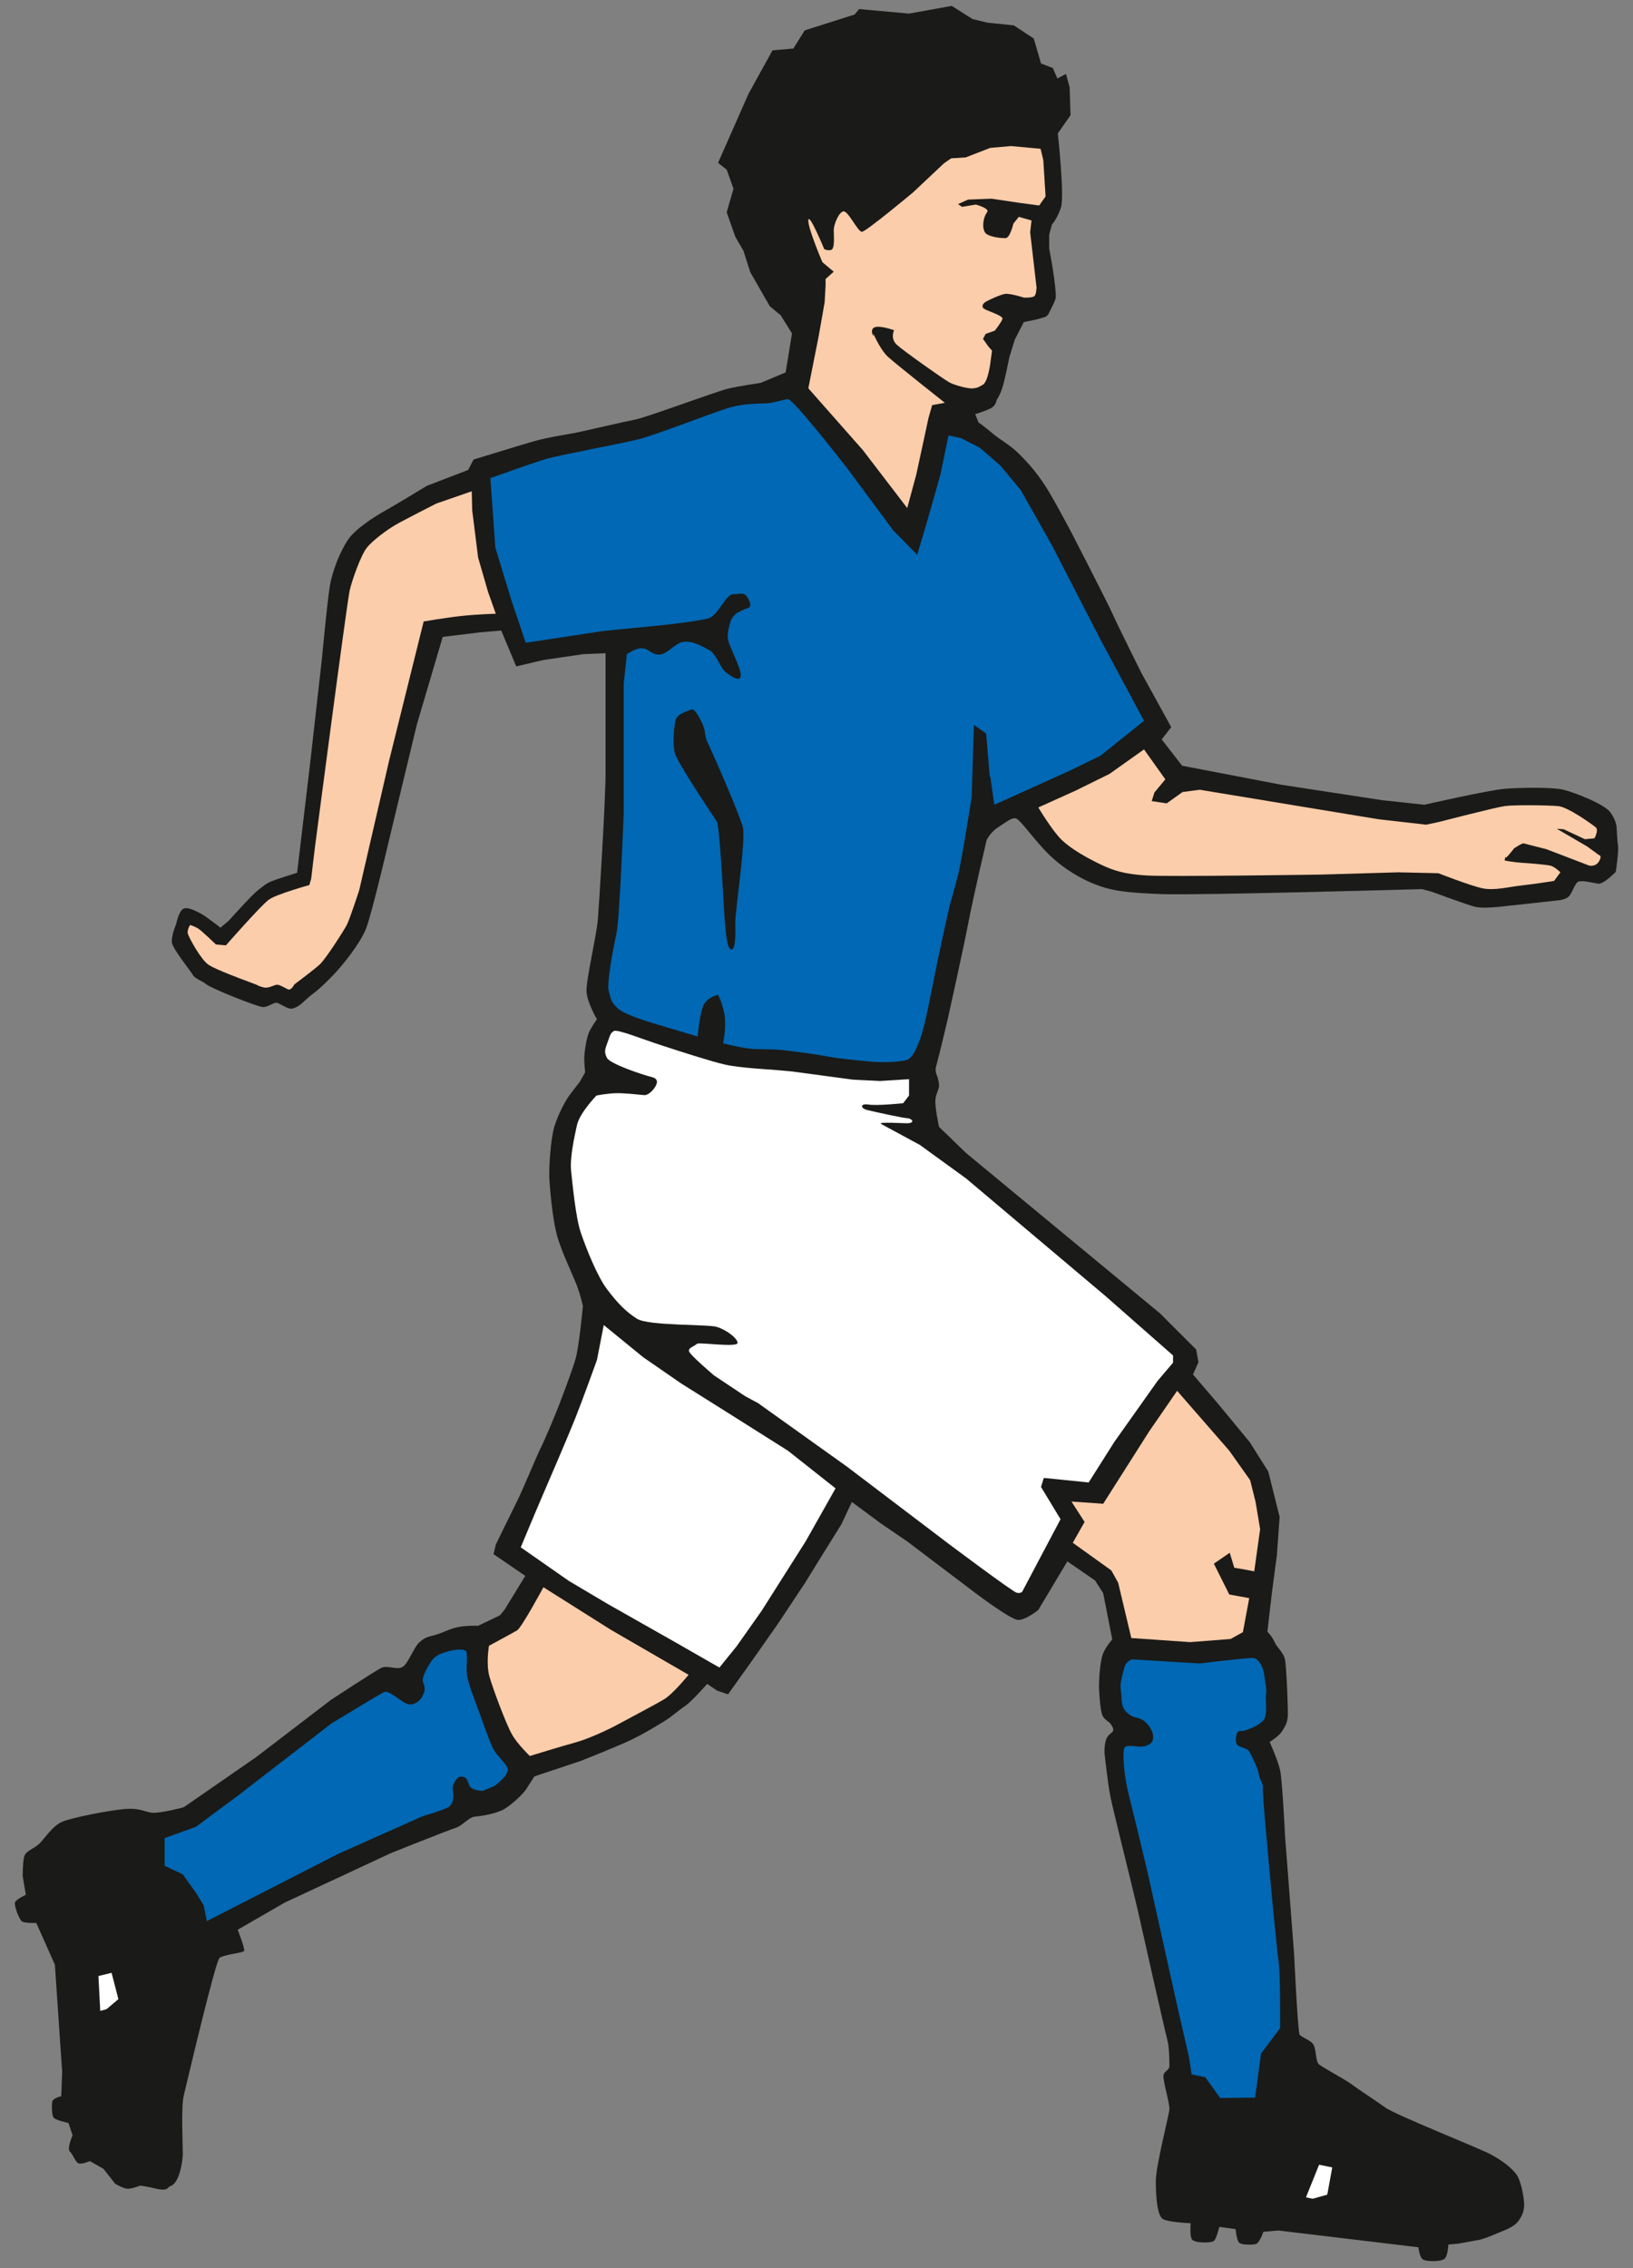 <?xml version="1.0" encoding="utf-8"?>
<!-- Generator: Adobe Illustrator 16.0.4, SVG Export Plug-In . SVG Version: 6.00 Build 0)  -->
<!DOCTYPE svg PUBLIC "-//W3C//DTD SVG 1.1//EN" "http://www.w3.org/Graphics/SVG/1.1/DTD/svg11.dtd">
<svg version="1.1" id="Ebene_1" xmlns:x="http://ns.adobe.com/Extensibility/1.0/" xmlns:i="http://ns.adobe.com/AdobeIllustrator/10.0/" xmlns:graph="http://ns.adobe.com/Graphs/1.0/"
	 xmlns="http://www.w3.org/2000/svg" xmlns:xlink="http://www.w3.org/1999/xlink" xmlns:a="http://ns.adobe.com/AdobeSVGViewerExtensions/3.0/"
	 x="0px" y="0px" width="36px" height="50px" viewBox="0 0 36 50" style="enable-background:new 0 0 36 50;" xml:space="preserve">
<rect x="0" y="0" width="36" height="50" fill="#808080" stroke="none"/>
<style type="text/css">
<![CDATA[
	.st0{fill:#1A1A18;}
	.st1{fill-rule:evenodd;clip-rule:evenodd;fill:#1A1A18;}
	.st2{fill:#FBCDAA;}
	.st3{fill:#FFFFFF;}
	.st4{fill-rule:evenodd;clip-rule:evenodd;fill:#FBCDAA;}
	.st5{fill:#0068B4;}
	.st6{fill-rule:evenodd;clip-rule:evenodd;fill:#FFFFFF;}
	.st7{fill-rule:evenodd;clip-rule:evenodd;fill:#0068B4;}
]]>
</style>
<path class="st0" d="M35.51,17.92c-0.12-0.19-0.8-0.45-1.04-0.51s-0.96-0.05-1.31-0.02s-1.76,0.35-1.76,0.35l-0.93-0.1l-2.22-0.34
	l-2.19-0.42l-0.45-0.58l0.21-0.27l-0.66-1.2c0,0-0.49-0.98-0.63-1.29s-0.91-1.8-0.91-1.8s-0.41-0.78-0.59-1.05s-0.33-0.45-0.55-0.67
	s-0.41-0.31-0.58-0.45c-0.15-0.13-0.33-0.26-0.33-0.26l-0.07-0.18c0,0,0.26-0.08,0.36-0.14s0.11-0.17,0.11-0.17s0.06-0.08,0.12-0.25
	s0.16-0.69,0.16-0.69l0.12-0.39l0.2-0.39c0,0,0.31-0.06,0.36-0.08S23.08,7,23.12,6.91s0.12-0.22,0.15-0.33s-0.08-0.77-0.08-0.77
	l-0.06-0.33V5.17l0.06-0.22c0,0,0.12-0.13,0.2-0.38s-0.07-1.63-0.07-1.63l0.28-0.4l-0.02-0.62l-0.08-0.29l-0.19,0.1l-0.1-0.23
	l-0.26-0.1l-0.16-0.55l-0.44-0.29l-0.58-0.06l-0.33-0.08l-0.46-0.29L20.04,0.3l-1.1-0.1l-0.1,0.12l-1.1,0.35l-0.25,0.4l-0.46,0.04
	L16.5,2.07l-0.67,1.52l0.19,0.15l0.15,0.42l-0.15,0.52l0.19,0.54l0.18,0.31l0.15,0.47l0.43,0.75l0.24,0.2l0.25,0.4l-0.14,0.86
	l-0.55,0.23c0,0-0.48,0.07-0.73,0.13s-1.78,0.63-2.04,0.68s-1.11,0.25-1.31,0.29s-0.62,0.1-0.93,0.19s-1.32,0.4-1.32,0.4l-0.12,0.23
	l-0.91,0.35c0,0-0.74,0.45-0.94,0.56s-0.64,0.39-0.8,0.63s-0.34,0.66-0.4,1.03S7.1,14.49,7.1,14.49L6.84,16.8l-0.29,2.44
	c0,0-0.45,0.14-0.57,0.19s-0.17,0.1-0.3,0.2s-0.64,0.67-0.64,0.67l-0.18,0.15c0,0-0.33-0.26-0.45-0.32s-0.29-0.15-0.38-0.09
	s-0.15,0.34-0.15,0.34s-0.11,0.26-0.09,0.4s0.41,0.62,0.46,0.71c0.05,0.09,0.19,0.12,0.3,0.21s1.13,0.5,1.25,0.5
	c0.12,0,0.25-0.12,0.32-0.09c0.12,0.05,0.24,0.15,0.34,0.12c0.17-0.05,0.25-0.18,0.41-0.3c0.15-0.11,0.29-0.24,0.49-0.45
	c0.2-0.21,0.58-0.68,0.71-1.01s0.54-2.09,0.54-2.09l0.58-2.41l0.57-1.93l0.82-0.1l0.47-0.04l0.33,0.79l0.6-0.14l0.88-0.13l0.49-0.02
	c0,0,0,2.05,0,2.64s-0.14,2.87-0.17,3.23s-0.26,1.33-0.25,1.58s0.23,0.62,0.23,0.62s-0.12,0.16-0.18,0.3
	c-0.06,0.14-0.1,0.46-0.1,0.57s0.02,0.3,0.02,0.3l-0.12,0.21c0,0-0.11,0.14-0.2,0.26c-0.1,0.12-0.28,0.46-0.36,0.73
	s-0.12,0.88-0.11,1.12s0.07,0.89,0.16,1.24c0.09,0.35,0.35,0.89,0.44,1.12s0.14,0.47,0.14,0.47s-0.08,0.88-0.16,1.16
	s-0.31,0.88-0.38,1.06S12,31.77,11.9,31.96c-0.09,0.19-0.38,0.89-0.49,1.11s-0.48,0.98-0.48,0.98l-0.05,0.21l0.7,0.48l-0.46,0.75
	l-0.1,0.12l-0.48,0.23c0,0-0.26-0.01-0.45,0.03S9.75,36,9.6,36.04s-0.23,0.05-0.35,0.16C9.12,36.31,9,36.68,8.87,36.75
	s-0.33-0.05-0.47,0.02s-1.1,0.7-1.1,0.7l-1.66,1.27l-1.59,1.1c0,0-0.52,0.14-0.7,0.12s-0.26-0.11-0.61-0.08
	c-0.35,0.03-1.16,0.19-1.37,0.28S1,40.51,0.87,40.64c-0.14,0.13-0.31,0.16-0.34,0.3S0.5,41.36,0.5,41.36l0.07,0.41
	c0,0-0.22,0.1-0.24,0.17s0.09,0.38,0.16,0.42s0.31,0.03,0.31,0.03l0.41,0.92l0.16,2.36l-0.02,0.54c0,0-0.19,0.04-0.2,0.13
	s-0.01,0.28,0.03,0.34s0.33,0.12,0.33,0.12l0.09,0.27c0,0-0.13,0.3-0.06,0.36s0.12,0.23,0.19,0.26s0.25-0.05,0.25-0.05l0.3,0.17
	l0.26,0.33c0,0,0.18,0.11,0.28,0.11s0.27-0.07,0.27-0.07s0.16,0.02,0.36,0.07c0.27,0.06,0.24-0.04,0.31-0.06
	c0.19-0.06,0.27-0.53,0.27-0.72s-0.04-1.02,0.02-1.27c0.07-0.29,0.7-2.97,0.79-3.04s0.51-0.11,0.54-0.15s-0.14-0.47-0.14-0.47
	l1.04-0.6l2.34-1.09c0,0,1.25-0.5,1.41-0.55s0.3-0.23,0.42-0.25c0.07-0.01,0.35-0.03,0.61-0.14c0.16-0.07,0.45-0.34,0.52-0.44
	s0.2-0.31,0.2-0.31l1.02-0.34c0,0,0.76-0.3,1.08-0.45s0.62-0.34,0.77-0.43s0.3-0.23,0.45-0.33s0.49-0.49,0.49-0.49l0.22,0.15
	l0.24,0.08l0.55-0.77l0.56-0.8l0.59-0.89l0.42-0.68l0.38-0.61l0.23-0.49l0.62,0.46l0.6,0.41l1.48,1.12c0,0,0.79,0.6,0.96,0.61
	s0.45-0.22,0.45-0.22l0.58-0.97l0.06-0.1l0.61,0.42l0.18,0.28l0.2,1.02c0,0-0.17,0.19-0.22,0.36s-0.08,0.56-0.07,0.75
	s0.03,0.48,0.08,0.58c0.05,0.09,0.15,0.13,0.18,0.18s0.06,0.09,0.05,0.14s-0.12,0.08-0.16,0.21c-0.04,0.14-0.03,0.29-0.03,0.29
	s0.07,0.66,0.13,0.96c0.06,0.3,0.51,2.09,0.6,2.49s0.6,2.67,0.65,2.85c0.05,0.18,0.05,0.48,0.05,0.59s-0.12,0.11-0.13,0.21
	c-0.02,0.11,0.14,0.62,0.13,0.75s-0.3,1.25-0.3,1.58s0.03,0.77,0.16,0.84s0.61,0.09,0.61,0.09s-0.03,0.28,0.03,0.36
	s0.42,0.08,0.48,0.03s0.12-0.31,0.12-0.31l0.36,0.05c0,0,0.02,0.25,0.08,0.3s0.27,0.05,0.36,0.03s0.17-0.27,0.17-0.27l0.33-0.03
	l3.09,0.37c0,0,0.02,0.22,0.1,0.27s0.41,0.05,0.48-0.02s0.08-0.31,0.08-0.31l0.22-0.02c0,0,0.28-0.05,0.44-0.08s0.39-0.14,0.52-0.19
	s0.27-0.12,0.34-0.2s0.16-0.23,0.15-0.41s-0.07-0.52-0.18-0.66s-0.31-0.3-0.58-0.44s-2.08-0.86-2.3-1.02s-0.58-0.39-0.74-0.51
	s-0.66-0.38-0.73-0.45s-0.05-0.36-0.13-0.45c-0.08-0.09-0.25-0.14-0.29-0.2s-0.12-1.76-0.12-1.76l-0.2-2.61c0,0-0.06-1.24-0.11-1.46
	s-0.23-0.62-0.23-0.62s0.2-0.12,0.27-0.23s0.12-0.19,0.13-0.33s-0.03-1.09-0.06-1.25s-0.18-0.27-0.23-0.39s-0.16-0.23-0.16-0.23
	l0.1-0.86l0.11-0.83l0.06-0.84l-0.25-1l-0.41-0.65l-0.71-0.86L26.3,30.3l0.12-0.27l-0.05-0.28l-0.8-0.8l-4.27-3.53l-0.6-0.58
	c0,0-0.09-0.43-0.08-0.58c0.01-0.14,0.06-0.2,0.08-0.3c0.01-0.1-0.04-0.24-0.04-0.24s-0.06-0.11-0.02-0.23s0.25-1.01,0.25-1.01
	s0.36-1.62,0.46-2.15s0.4-1.81,0.4-1.81s0.08-0.17,0.25-0.28s0.3-0.22,0.39-0.2s0.3,0.33,0.62,0.68s0.74,0.62,1.12,0.77
	s0.69,0.19,1.49,0.22s5.73-0.11,5.73-0.11l0.22,0.06c0,0,0.81,0.3,0.95,0.33s0.33,0.02,0.53,0s1.28-0.14,1.28-0.14s0.11,0,0.22-0.06
	s0.16-0.34,0.26-0.36s0.3,0.03,0.42,0.05s0.39-0.26,0.39-0.26s0.07-0.45,0.05-0.58s-0.03-0.39-0.03-0.39S35.64,18.11,35.51,17.92z"
	/>
<polygon id="skin-leg-r" class="st2" points="23.91,33.55 23.65,34.01 24.5,34.62 24.65,34.89 24.94,36.11 26.24,36.2 27.13,36.13 
	27.4,35.98 27.54,35.23 27.1,35.15 26.76,34.47 27.11,34.23 27.21,34.56 27.5,34.61 27.65,34.64 27.78,33.71 27.68,33.11 
	27.56,32.63 27.1,31.98 25.95,30.66 25.33,31.56 24.32,33.15 23.62,33.1 "/>
<path id="player-sock-r" class="st5" d="M24.84,37.75c0.15,0.14,0.22,0.09,0.34,0.16s0.23,0.23,0.24,0.35s-0.02,0.18-0.17,0.23
	c-0.15,0.05-0.44-0.07-0.47,0.06s-0.01,0.57,0.11,1.04s0.41,1.69,0.41,1.69l0.63,2.84l0.28,1.22l0.06,0.39l0.3,0.06l0.33,0.46
	l0.77-0.01l0.13-0.97l0.42-0.56c0,0,0.01-1.11-0.03-1.44c-0.05-0.33-0.37-3.73-0.35-3.84c0.02-0.1-0.07-0.19-0.09-0.32
	s-0.17-0.44-0.21-0.5s-0.09-0.06-0.23-0.12c-0.09-0.04-0.07-0.2-0.04-0.28c0.03-0.08,0.09-0.03,0.2-0.07s0.3-0.11,0.39-0.23
	c0.09-0.11,0.03-0.47,0.05-0.56s-0.02-0.27-0.04-0.43c-0.02-0.16-0.12-0.36-0.24-0.37c-0.12-0.01-1.18,0.12-1.18,0.12l-1.49-0.09
	c0,0-0.14,0.03-0.18,0.2s-0.1,0.35-0.07,0.49S24.69,37.61,24.84,37.75z"/>
<polygon class="st3" points="28.94,48.47 29.26,48.38 29.37,47.78 29.08,47.72 28.79,48.44 28.94,48.47 "/>
<path id="skin-arm-r" class="st4" d="M5.66,21.71c0,0,0.06,0.04,0.17,0.06s0.24-0.08,0.3-0.06c0.06,0.01,0.15,0.07,0.22,0.1
	s0.14-0.11,0.14-0.11s0.43-0.32,0.56-0.44s0.52-0.73,0.59-0.86s0.28-0.78,0.28-0.78l0.66-2.86l0.76-3.06c0,0,0.46-0.08,0.82-0.12
	s0.77-0.05,0.77-0.05l-0.17-0.48l-0.22-0.76l-0.13-1.04l-0.01-0.42L9.62,11.1c0,0-0.71,0.36-0.9,0.47s-0.5,0.34-0.63,0.5
	s-0.32,0.69-0.38,0.94s-0.77,5.69-0.77,5.69l-0.08,0.67l-0.04,0.14c0,0-0.72,0.2-0.89,0.32s-0.95,1.01-0.95,1.01l-0.22-0.02
	c0,0-0.31-0.3-0.39-0.35c-0.08-0.05-0.18-0.08-0.18-0.08s-0.07,0.11-0.05,0.19s0.29,0.58,0.46,0.69s0.77,0.33,0.77,0.33L5.66,21.71z
	"/>
<path id="player-jersey" class="st7" d="M11.59,14.17l1.71-0.26l1.41-0.14c0,0,0.7-0.08,0.91-0.14S16,13.1,16.16,13.1
	s0.18-0.03,0.25,0c0.08,0.04,0.19,0.27,0.09,0.3s-0.17,0.07-0.23,0.1s-0.15,0.12-0.18,0.25s-0.06,0.21-0.04,0.35s0.3,0.65,0.28,0.8
	s-0.22,0-0.33-0.08s-0.22-0.41-0.35-0.48s-0.37-0.22-0.58-0.19s-0.36,0.29-0.55,0.28s-0.21-0.14-0.39-0.14
	c-0.12,0-0.31,0.13-0.31,0.13l-0.07,0.65l0,2.86c0,0-0.09,2.34-0.16,2.65s-0.22,1.11-0.17,1.27s0.03,0.22,0.2,0.38
	s0.89,0.36,0.89,0.36l0.87,0.26c0,0,0.04-0.47,0.12-0.67s0.33-0.25,0.33-0.25s0.09,0.16,0.14,0.43s-0.03,0.64-0.03,0.64
	s0.39,0.1,0.62,0.12s0.43,0,0.7,0.03s0.66,0.08,0.99,0.14s0.62,0.08,0.91,0.11s0.67,0.01,0.82-0.03s0.25-0.31,0.33-0.54
	s0.22-0.96,0.28-1.26s0.32-1.54,0.37-1.7s0.09-0.32,0.16-0.58s0.3-1.71,0.3-1.71l0.05-1.6l0.27,0.19l0.08,0.96l0.01-0.02l0.09,0.63
	l1.64-0.74l0.7-0.34l0.96-0.77l-0.97-1.81l-1.06-2.06l-0.69-1.22l-0.45-0.54L21.6,9.87l-0.41-0.21L20.91,9.6l-0.18,0.87l-0.29,1.02
	l-0.22,0.74l-0.53-0.54l-1-1.35c0,0-1.2-1.55-1.32-1.54s-0.3,0.08-0.46,0.09s-0.49,0-0.81,0.09s-1.62,0.6-2.01,0.7
	s-1.76,0.35-2.06,0.44s-1.22,0.42-1.22,0.42l0.11,1.53l0.35,1.15L11.59,14.17z"/>
<path id="skin-face" class="st2" d="M23,3.53l-0.06-0.25l-0.65-0.06l-0.46,0.04l-0.54,0.21l-0.32,0.02L20.81,3.6l-0.68,0.64
	c0,0-1.04,0.87-1.13,0.87s-0.31-0.48-0.41-0.45c-0.1,0.02-0.21,0.29-0.21,0.41s0.03,0.42-0.06,0.44s-0.15-0.02-0.15-0.02
	s-0.33-0.8-0.35-0.64s0.31,0.93,0.31,0.93l0.25,0.21l-0.18,0.16L18.2,6.29l-0.02,0.37l-0.13,0.74l-0.23,1.16l1.2,1.36L20,11.2
	l0.2-0.74l0.27-1.25l0.08-0.28l0.28-0.05c0,0-1.05-0.83-1.25-1.01c-0.2-0.18-0.36-0.61-0.33-0.5s-0.09-0.09,0.02-0.15
	s0.44,0.06,0.44,0.06s-0.09,0.18,0.06,0.32c0.14,0.13,1.03,0.76,1.16,0.83c0.13,0.07,0.45,0.15,0.53,0.13
	c0.08-0.01,0.09-0.01,0.21-0.08c0.11-0.07,0.16-0.46,0.16-0.46l0.04-0.29l-0.08-0.09l-0.12-0.17l0.06-0.11l0.2-0.07
	c0,0,0.15-0.19,0.17-0.26c0.02-0.07-0.32-0.17-0.4-0.22c-0.07-0.04-0.04-0.11,0.02-0.15s0.32-0.16,0.43-0.18
	c0.11-0.02,0.42,0.08,0.42,0.08s0.18,0.01,0.23-0.03c0.05-0.04,0.05-0.2,0.05-0.2l-0.14-1.21l0.03-0.26l-0.28-0.08l-0.12,0.15
	c0,0-0.07,0.31-0.17,0.32c-0.11,0-0.31-0.02-0.42-0.09s-0.09-0.35,0.01-0.48c0.07-0.09-0.25-0.17-0.25-0.17l-0.3,0.05L21.12,4.5
	l0.22-0.1l0.52-0.02l0.6,0.09l0.45,0.06l0.14-0.2L23,3.53z"/>
<path id="skin-arm-l" class="st4" d="M34.99,18.66l-0.67-0.39l0.15,0.01l0.47,0.22l0.21-0.02c0,0,0.1-0.18,0.03-0.24
	s-0.61-0.45-0.83-0.47s-0.97-0.03-1.18,0s-1.45,0.35-1.45,0.35l-0.28,0.06l-1.05-0.12l-3.94-0.65l-0.38,0.05l-0.35,0.25l-0.33-0.05
	l0.06-0.19l0.24-0.29l-0.47-0.66l-0.76,0.54l-0.75,0.37l-0.82,0.37c0,0,0.31,0.52,0.52,0.72s0.55,0.39,0.84,0.53
	s0.53,0.22,1.03,0.25s3.83-0.02,3.83-0.02l1.72-0.05l0.88,0.02c0,0,0.69,0.27,0.96,0.33s0.59-0.03,0.87-0.06s0.72-0.1,0.72-0.1
	l0.14-0.19c0,0-0.13-0.13-0.23-0.15s-0.45-0.05-0.62-0.06s-0.38-0.05-0.38-0.05s0.02-0.12,0.02-0.07s0.19-0.2,0.19-0.2l0.13-0.08
	l0.07-0.03l0.51,0.13l0.94,0.36c0,0,0.14,0.04,0.22-0.09s0-0.14,0-0.14L34.99,18.66z"/>
<path class="st1" d="M15.81,18.12c0.08,0.36,0.15,2.05,0.17,2.2s0.03,0.59,0.14,0.61s0.09-0.41,0.09-0.62s0.23-1.79,0.17-2.06
	s-0.73-1.79-0.78-1.88s-0.05-0.22-0.08-0.32s-0.19-0.44-0.27-0.41s-0.31,0.09-0.35,0.22s-0.08,0.53-0.02,0.75
	S15.81,18.12,15.81,18.12S15.74,17.76,15.81,18.12z"/>
<path id="player-shorts-r" class="st6" d="M15.19,29.79c0.02,0.08,0.55,0.53,0.55,0.53l0.69,0.46l0.28,0.15l1.96,1.4l2.24,1.7
	c0,0,1.4,1.05,1.5,1.08c0.12,0.03,0.14-0.05,0.14-0.05l0.83-1.57l-0.43-0.71l0.06-0.2l0.99,0.1l0.57-0.9l0.95-1.34l0.34-0.4l0-0.16
	l-1.49-1.31l-3.07-2.59l-1.02-0.74c0,0-0.74-0.4-0.85-0.46c-0.12-0.06,0.55-0.01,0.6-0.02c0.16-0.02,0.05-0.11-0.03-0.11
	c-0.08,0-0.72-0.14-0.88-0.18c-0.16-0.04-0.16-0.15,0.03-0.12s0.76-0.03,0.76-0.03l0.13-0.17l0-0.36l-0.64,0.04l-0.6-0.03
	l-1.34-0.18l-0.45-0.04c0,0-0.71-0.04-1.02-0.11s-0.99-0.29-1.42-0.43s-0.97-0.36-1.04-0.31s-0.07,0.06-0.13,0.23
	s-0.09,0.22-0.02,0.36s0.85,0.39,0.94,0.41s0.18,0.05,0.16,0.14c-0.01,0.09-0.17,0.29-0.29,0.27c-0.12-0.01-0.45-0.05-0.64-0.04
	c-0.2,0.01-0.4,0.05-0.4,0.05s-0.37,0.38-0.43,0.65s-0.16,0.73-0.13,1.01s0.1,1.02,0.21,1.35s0.37,0.99,0.59,1.27
	c0.22,0.29,0.4,0.48,0.65,0.64s1.56,0.12,1.76,0.18c0.2,0.06,0.45,0.24,0.46,0.35c0.01,0.11-0.8-0.01-0.89,0.02
	C15.29,29.69,15.17,29.71,15.19,29.79z"/>
<path id="skin-leg-l" class="st4" d="M12.69,38.41c0.26-0.07,0.7-0.27,0.92-0.39s0.83-0.44,1.03-0.56s0.54-0.54,0.54-0.54
	l-1.71-0.99l-1.49-0.94c0,0-0.48,0.89-0.58,0.95s-0.62,0.34-0.62,0.34s-0.07,0.39,0.01,0.68c0.08,0.28,0.38,1.08,0.5,1.28
	c0.11,0.2,0.39,0.47,0.39,0.47S12.43,38.48,12.69,38.41z"/>
<path id="player-shorts-l" class="st6" d="M13.31,29.21l-0.15,0.77c0,0-0.32,0.89-0.48,1.29s-0.56,1.33-0.72,1.7
	s-0.48,1.14-0.48,1.14l1.06,0.74l0.86,0.51l1.5,0.85l0.96,0.55l0.38-0.47l0.55-0.78l0.97-1.53l0.66-1.17l-1.05-0.83l-1.41-0.89
	l-0.94-0.59l-0.84-0.58L13.31,29.21z"/>
<path id="player-sock-l" class="st5" d="M4.49,42l0.07,0.35l2.89-1.48l1.86-0.83c0,0,0.44-0.13,0.57-0.2
	C10,39.77,10,39.61,9.99,39.51s-0.03-0.11,0.04-0.24c0.07-0.11,0.1-0.11,0.18-0.1c0.13,0.02,0.09,0.19,0.19,0.25
	s0.24,0.06,0.24,0.06l0.26-0.11c0,0,0.26-0.18,0.29-0.33s-0.26-0.31-0.36-0.58c-0.11-0.27-0.16-0.42-0.26-0.7
	c-0.1-0.27-0.27-0.7-0.28-0.87s0.02-0.41-0.01-0.48s-0.25-0.05-0.39-0.01c-0.14,0.04-0.25,0.07-0.35,0.18
	c-0.09,0.11-0.23,0.37-0.22,0.47c0.02,0.1,0.08,0.18,0.01,0.3C9.29,37.49,9.12,37.6,9,37.57c-0.12-0.02-0.42-0.32-0.53-0.27
	s-1.16,0.69-1.16,0.69l-2.06,1.59l-0.93,0.69l-0.69,0.25v0.61l0.4,0.19l0.3,0.42L4.49,42z"/>
<polygon class="st3" points="2.35,44.29 2.61,44.07 2.46,43.49 2.17,43.56 2.21,44.33 2.35,44.29 "/>
<path id="hair" class="st0" d="M17.47,6.6l0.13,0.2l0.07,0.02l0.09-0.51l-0.09-0.27l0.17-0.16l-0.25-0.57c0,0-0.16-0.54-0.12-0.74
	c0.03-0.2,0.42-0.18,0.66,0c0.03-0.03,0.25-0.41,0.38-0.41c0.25,0,0.41,0.44,0.52,0.44c0.11,0,1-0.8,1-0.8l0.73-0.66l0.42-0.05
	l0.5-0.2l0.44-0.06l0.48,0.03l0.33,0.05l0.39-0.46l-0.02-0.38l-0.14,0.06l-0.16-0.37l-0.34-0.12l-0.14-0.49l-0.4-0.26l-0.53-0.06
	l-0.3-0.07l-0.42-0.26l-0.83,0.15l-0.93-0.1l-0.09,0.11L17.93,1l-0.3,0.4l-0.42,0.04L16.79,2.2l-0.61,1.26l0.17,0.13l0.16,0.51
	l-0.13,0.46l0.18,0.48l0.16,0.28l0.14,0.42l0.39,0.67L17.47,6.6z"/>
</svg>
